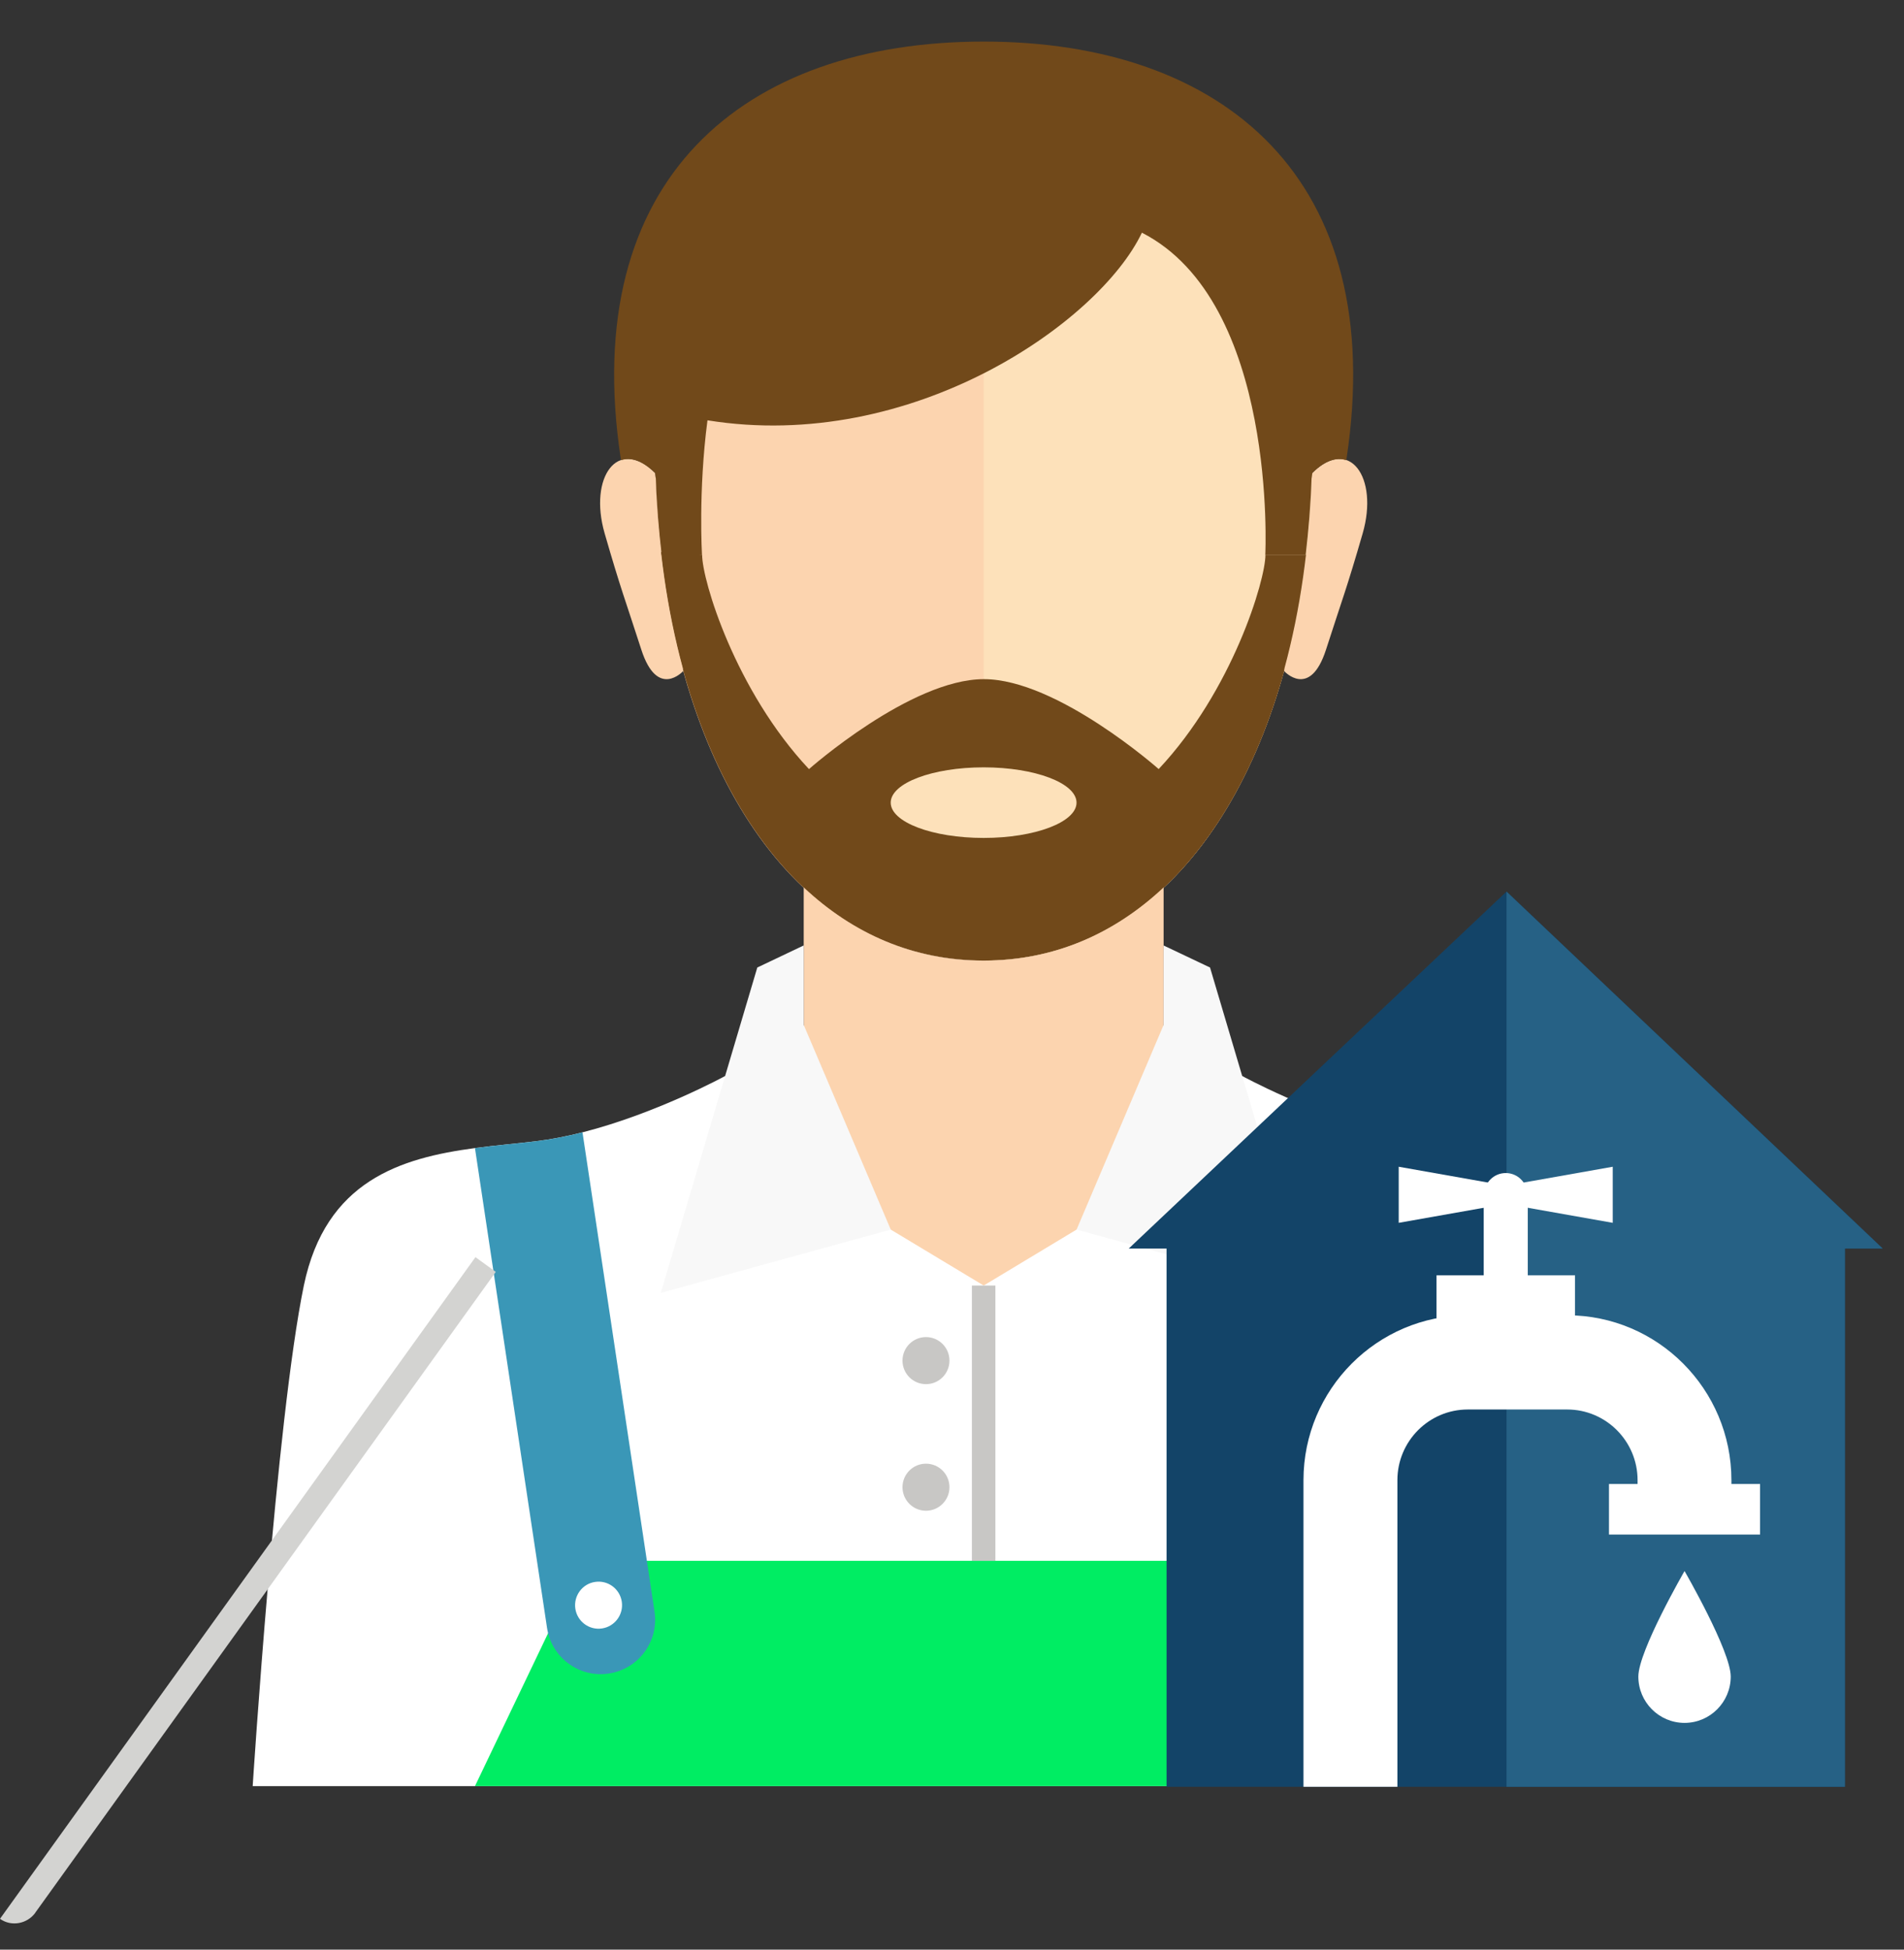 <svg width="42" height="43" viewBox="0 0 42 43" fill="none" xmlns="http://www.w3.org/2000/svg">
<rect x="0" y="0" width="42" height="43" fill="#333333" stroke="none"/>
<path d="M28.947 9.902C28.947 10.703 28.9 11.482 28.818 12.235C28.222 17.368 25.648 21.186 21.698 21.186C17.732 21.186 15.153 17.337 14.573 12.174C14.49 11.441 14.449 10.682 14.449 9.902C14.449 5.887 17.696 2.63 21.698 2.63C25.705 2.63 28.947 5.887 28.947 9.902Z" fill="#FCD4AF"/>
<path d="M28.818 12.235C28.9 11.482 28.947 10.703 28.947 9.902C28.947 5.887 25.706 2.63 21.698 2.63V21.186C25.649 21.186 28.222 17.368 28.818 12.235Z" fill="#FDE1BA"/>
<path d="M27.914 12.235C27.914 12.801 27.184 15.232 25.559 16.962C25.559 16.962 23.319 14.979 21.703 14.979C20.086 14.979 17.845 16.963 17.845 16.963C16.22 15.232 15.488 12.801 15.488 12.235L14.576 12.174C15.156 17.337 17.735 21.186 21.701 21.186C25.651 21.186 28.225 17.368 28.821 12.235H27.914Z" fill="#71491A"/>
<path d="M14.466 10.556L14.449 10.43C13.629 9.618 12.982 10.528 13.337 11.761C13.693 12.995 13.79 13.223 14.146 14.326C14.502 15.431 15.071 14.8 15.071 14.8L15.061 14.732C14.715 13.455 14.513 12.047 14.466 10.556Z" fill="#FCD4AF"/>
<path d="M28.93 10.556L28.949 10.43C29.768 9.618 30.415 10.528 30.06 11.761C29.704 12.995 29.606 13.222 29.251 14.326C28.895 15.431 28.326 14.8 28.326 14.8L28.336 14.732C28.682 13.455 28.884 12.047 28.93 10.556Z" fill="#FCD4AF"/>
<path d="M21.698 0.917C16.412 0.917 12.756 3.936 13.694 10.122L13.706 10.148C13.912 10.081 14.169 10.154 14.449 10.43L14.467 10.556C14.485 11.13 14.533 11.688 14.596 12.236H15.485C15.485 12.236 15.401 10.83 15.606 9.27C20.129 9.998 24.251 7.103 25.189 5.132C28.191 6.665 27.911 12.236 27.911 12.236H28.802C28.865 11.688 28.913 11.13 28.931 10.556L28.949 10.43C29.227 10.154 29.484 10.082 29.69 10.148L29.702 10.122C30.641 3.936 26.984 0.917 21.698 0.917Z" fill="#71491A"/>
<path d="M21.698 21.186C20.15 21.186 18.817 20.594 17.729 19.572V28.873H25.668V19.572C24.578 20.594 23.246 21.186 21.698 21.186Z" fill="#FCD4AF"/>
<path d="M27.4 23.731C27.4 23.731 28.912 24.558 30.549 24.974C30.89 25.062 31.237 25.129 31.578 25.171C32.009 25.223 32.464 25.26 32.92 25.321C34.561 25.54 36.213 26.043 36.694 28.35C37.305 31.306 37.823 39.394 37.823 39.394H21.7H21.697H5.574C5.574 39.394 6.092 31.306 6.703 28.35C7.184 26.043 8.836 25.54 10.478 25.321C10.933 25.26 11.389 25.223 11.819 25.171C12.16 25.129 12.507 25.062 12.849 24.974C14.485 24.558 15.997 23.731 15.997 23.731L19.649 27.119L21.699 28.353L23.748 27.119L27.4 23.731Z" fill="white"/>
<path d="M23.747 17.703C23.747 18.133 22.83 18.481 21.698 18.481C20.566 18.481 19.648 18.133 19.648 17.703C19.648 17.272 20.566 16.924 21.698 16.924C22.83 16.924 23.747 17.272 23.747 17.703Z" fill="#FDE1BA"/>
<path d="M17.729 20.852L16.705 21.339L14.576 28.515L19.649 27.119L17.729 22.605V20.852Z" fill="#F8F8F8"/>
<path d="M32.92 39.394L30.543 34.424H12.854L10.477 39.394H32.92Z" fill="#00ED63"/>
<path d="M13.428 36.911C12.776 37.01 12.165 36.558 12.067 35.904L10.477 25.322C10.933 25.26 11.388 25.223 11.819 25.171C12.16 25.129 12.507 25.062 12.849 24.974L14.438 35.545C14.537 36.2 14.087 36.812 13.428 36.911Z" fill="#3A97B7"/>
<path d="M25.668 20.853L26.692 21.339L28.82 28.515L23.748 27.119L25.668 22.605V20.853Z" fill="#F8F8F8"/>
<path d="M13.716 35.326C13.758 35.609 13.563 35.873 13.28 35.916C12.998 35.959 12.734 35.764 12.691 35.48C12.65 35.197 12.844 34.931 13.127 34.89C13.41 34.847 13.673 35.042 13.716 35.326Z" fill="white"/>
<path d="M29.968 36.911C30.62 37.01 31.231 36.558 31.33 35.904L32.92 25.322C32.464 25.26 32.008 25.223 31.578 25.171C31.236 25.129 30.889 25.062 30.548 24.974L28.958 35.545C28.86 36.2 29.311 36.812 29.968 36.911Z" fill="#FBC508"/>
<path d="M29.681 35.326C29.638 35.609 29.833 35.873 30.116 35.916C30.398 35.959 30.662 35.764 30.705 35.48C30.747 35.197 30.552 34.931 30.27 34.89C29.987 34.847 29.723 35.042 29.681 35.326Z" fill="white"/>
<path d="M21.957 34.424H21.439V28.353H21.957V34.424Z" fill="#C8C7C5"/>
<path d="M20.944 30.009C20.944 30.296 20.712 30.528 20.426 30.528C20.14 30.528 19.908 30.296 19.908 30.009C19.908 29.722 20.14 29.49 20.426 29.49C20.712 29.49 20.944 29.722 20.944 30.009Z" fill="#C8C7C5"/>
<path d="M20.944 32.801C20.944 33.087 20.712 33.32 20.426 33.32C20.14 33.32 19.908 33.087 19.908 32.801C19.908 32.514 20.14 32.282 20.426 32.282C20.712 32.282 20.944 32.514 20.944 32.801Z" fill="#C8C7C5"/>
<path d="M33.232 19.664L24.899 27.537H25.733V39.408H40.697V27.537H41.53L33.232 19.664Z" fill="#134468"/>
<path d="M40.697 39.408V27.537H41.53L33.232 19.664V39.408H40.697Z" fill="#266185"/>
<path d="M38.178 36.977C38.178 37.541 37.721 37.999 37.159 37.999C36.596 37.999 36.14 37.541 36.14 36.977C36.14 36.412 37.159 34.65 37.159 34.65C37.159 34.65 38.178 36.412 38.178 36.977Z" fill="white"/>
<path d="M38.825 33.845H35.492V32.73H38.825V33.845Z" fill="white"/>
<path d="M34.743 29.417H31.688V28.128H34.743V29.417Z" fill="white"/>
<path d="M33.701 28.512H32.729V26.351H33.701V28.512Z" fill="white"/>
<path d="M33.692 26.351C33.692 26.616 33.479 26.831 33.215 26.831C32.951 26.831 32.737 26.616 32.737 26.351C32.737 26.087 32.951 25.872 33.215 25.872C33.479 25.872 33.692 26.087 33.692 26.351Z" fill="white"/>
<path d="M35.575 26.97L33.215 26.552V26.151L35.575 25.733V26.97Z" fill="white"/>
<path d="M30.854 26.97L33.215 26.552V26.151L30.854 25.733V26.97Z" fill="white"/>
<path d="M30.825 39.408H28.753V32.646C28.753 30.641 30.38 29.009 32.378 29.009H34.57C36.568 29.009 38.193 30.641 38.193 32.646V33.247H36.123V32.646C36.123 31.786 35.426 31.087 34.57 31.087H32.378C31.521 31.087 30.825 31.786 30.825 32.646V39.408Z" fill="white"/>
<path d="M0.781 42.184H0.779L10.936 28.052L10.488 27.727L0 42.32C0.249 42.5 0.602 42.433 0.781 42.184Z" fill="#D3D3D1"/>
</svg>
